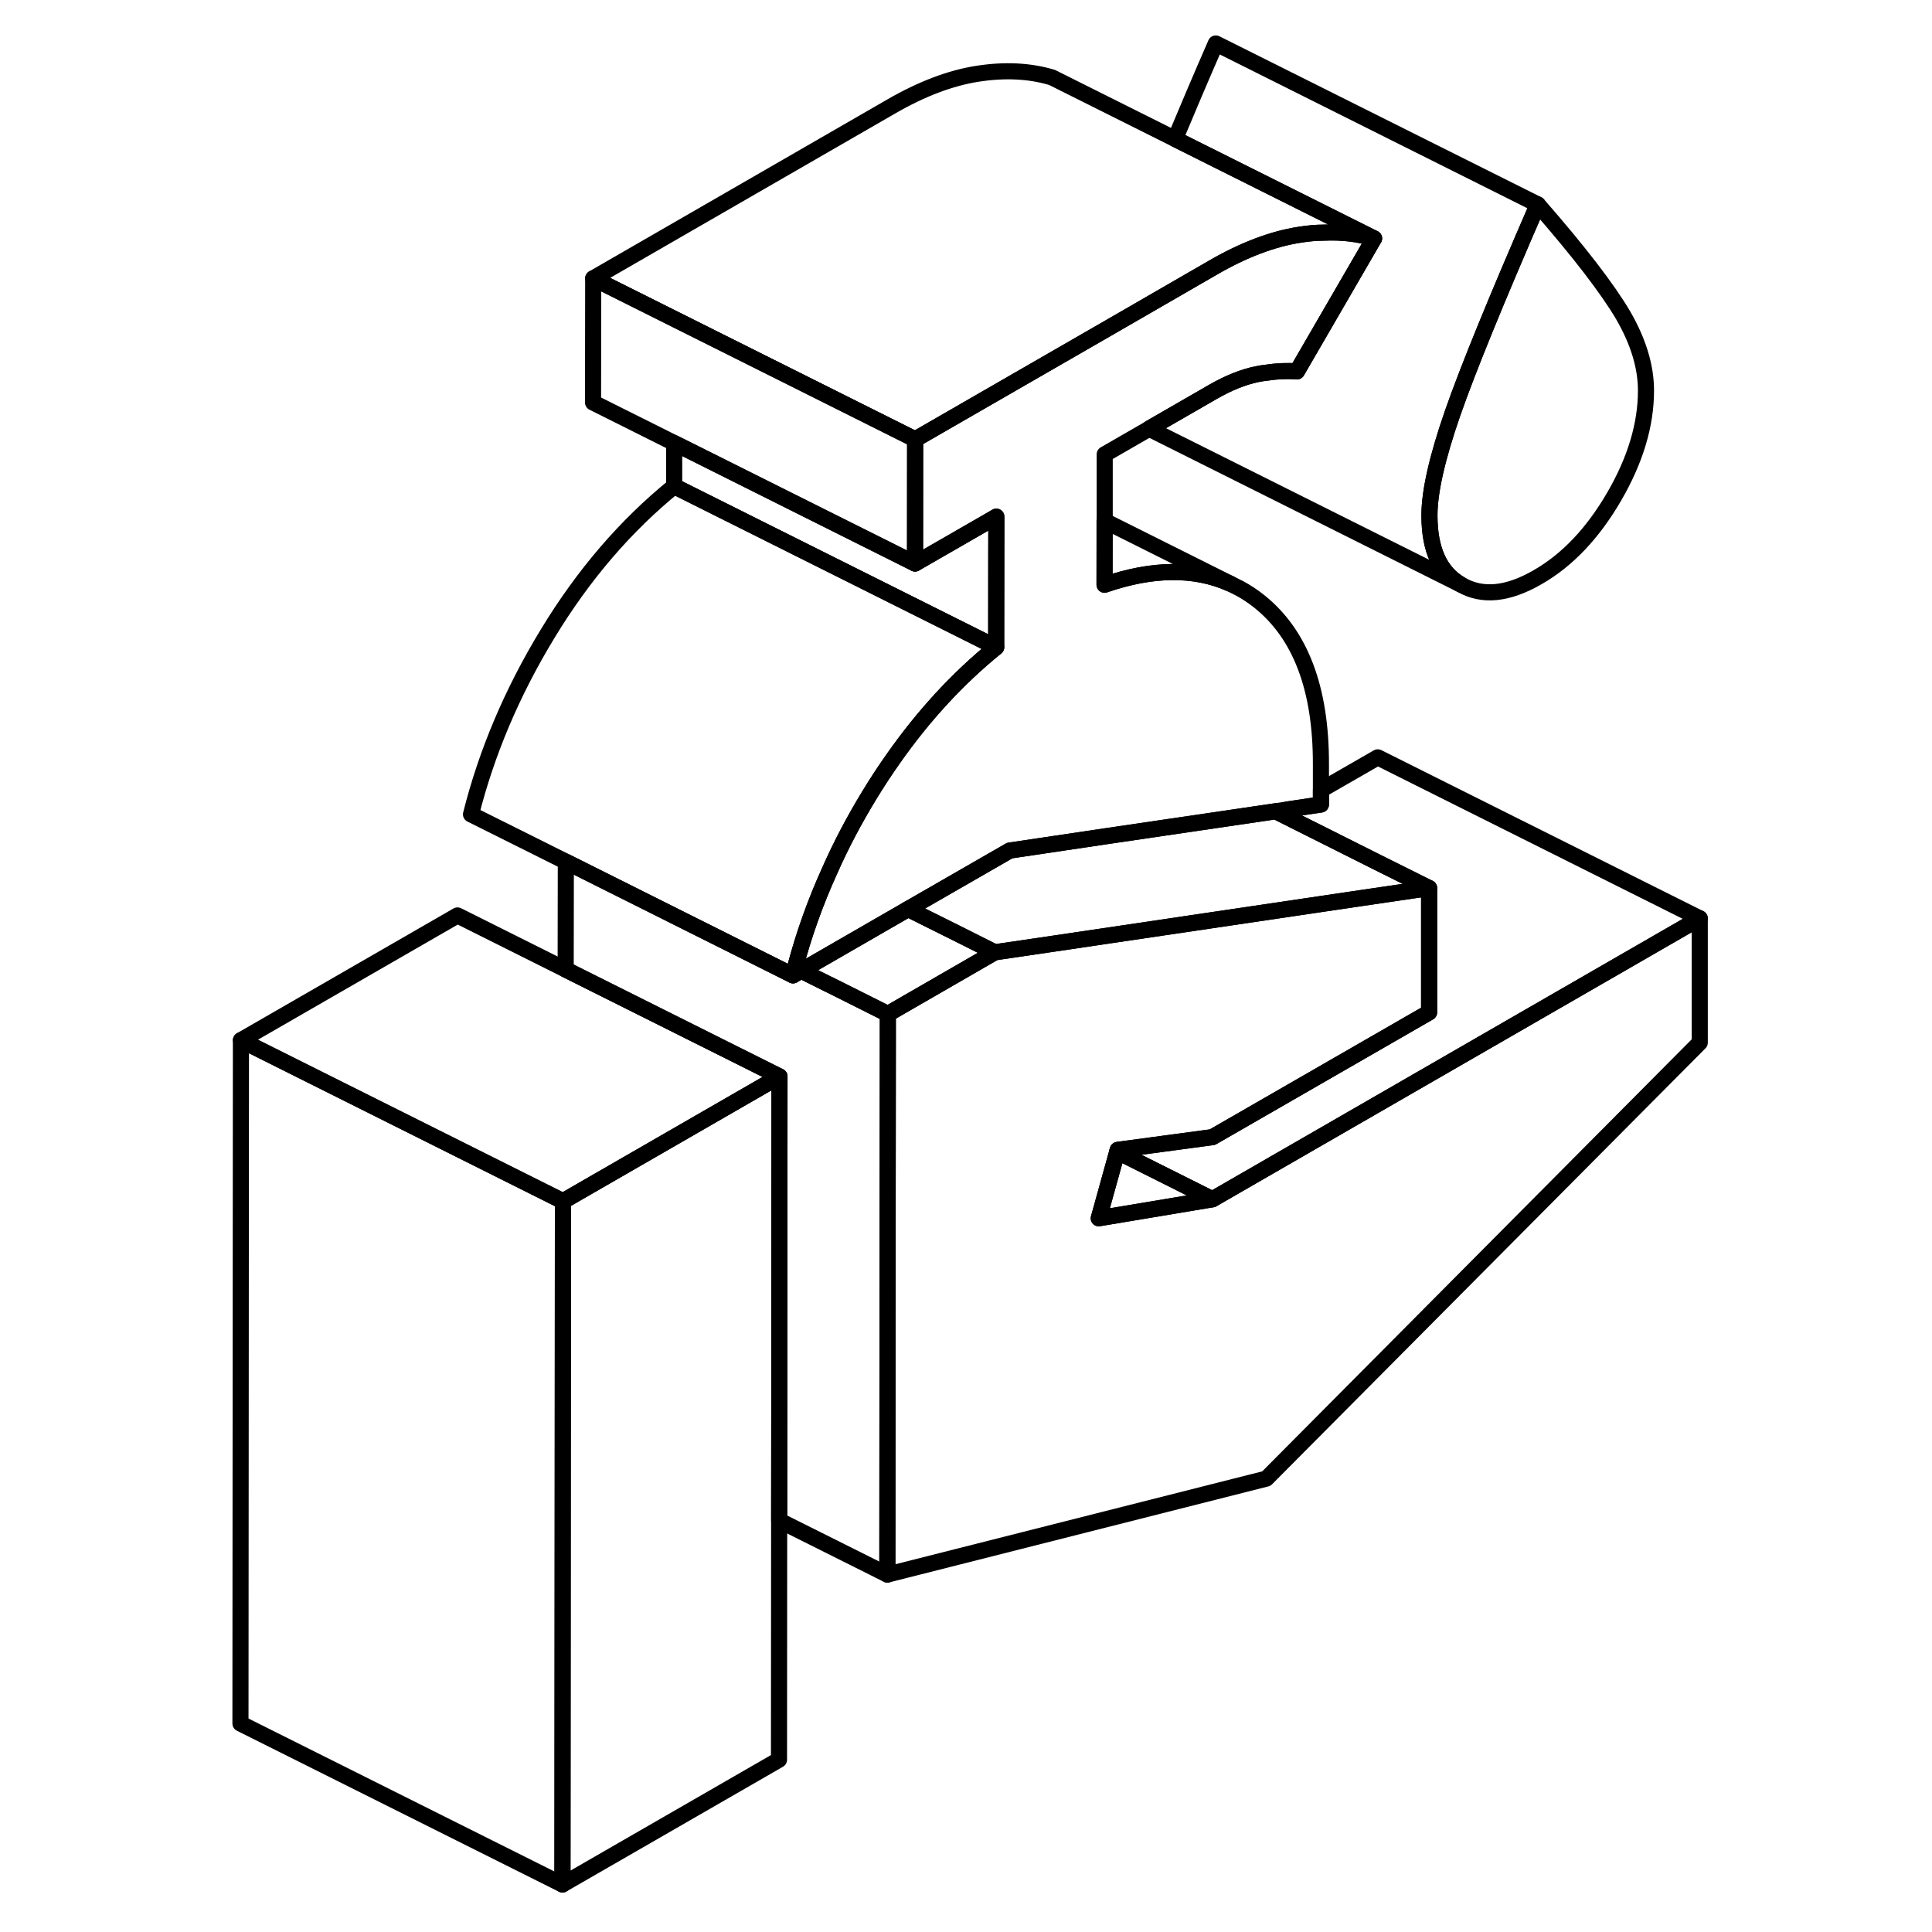 <svg width="24" height="24" viewBox="0 0 96 120" fill="none" xmlns="http://www.w3.org/2000/svg" stroke-width="1px" stroke-linecap="round" stroke-linejoin="round">
    <path d="M90.235 24.26C90.235 26.38 89.575 28.58 88.255 30.85C86.935 33.12 85.355 34.79 83.505 35.85C81.655 36.92 80.075 37.08 78.755 36.32C77.435 35.57 76.785 34.14 76.785 32.01C76.785 30.54 77.265 28.43 78.215 25.69C79.165 22.96 80.935 18.63 83.515 12.7C86.095 15.65 87.855 17.95 88.815 19.58C89.765 21.22 90.235 22.78 90.235 24.26Z" stroke="currentColor" stroke-linejoin="round"/>
    <path d="M93.575 57.04V64.76L66.655 91.84L43.115 97.8L43.125 82.73L43.145 64.52V62.98L49.785 59.15L53.525 58.6L72.555 55.78L76.765 55.16V62.88L63.305 70.63L57.425 71.42L57.395 71.53L56.245 75.67L63.305 74.49L93.575 57.04Z" stroke="currentColor" stroke-linejoin="round"/>
    <path d="M76.765 55.16L72.555 55.78L53.525 58.6L49.785 59.15L47.695 58.1L44.405 56.46L50.715 52.83L56.765 51.93L67.225 50.39L67.515 50.53L73.575 53.57L76.765 55.16Z" stroke="currentColor" stroke-linejoin="round"/>
    <path d="M78.755 36.32L59.375 26.63L59.415 26.6L63.335 24.34C64.295 23.79 65.205 23.42 66.075 23.24C66.265 23.2 66.465 23.17 66.655 23.15C67.305 23.05 67.945 23.02 68.555 23.07L73.345 14.81L70.155 13.22L60.985 8.63C61.715 6.88 62.555 4.9 63.515 2.7L83.515 12.7C80.935 18.63 79.165 22.96 78.215 25.69C77.265 28.43 76.785 30.54 76.785 32.01C76.785 34.14 77.435 35.57 78.755 36.32Z" stroke="currentColor" stroke-linejoin="round"/>
    <path d="M44.845 27.29L44.835 35L29.875 27.52L24.835 25L24.845 17.29L36.605 23.17L41.365 25.55L44.845 27.29Z" stroke="currentColor" stroke-linejoin="round"/>
    <path d="M43.145 62.98V64.52L43.125 82.73L43.115 97.8L36.395 94.44L36.405 84.44L36.415 66.86L23.135 60.22L23.145 53.52L37.255 60.58L37.765 60.29L39.465 61.14H39.475L43.145 62.98Z" stroke="currentColor" stroke-linejoin="round"/>
    <path d="M36.415 66.86L36.405 84.44L36.395 94.44L36.385 109.3L22.935 117.05L22.965 74.61L23.125 74.52L36.415 66.86Z" stroke="currentColor" stroke-linejoin="round"/>
    <path d="M36.415 66.86L23.125 74.52L22.965 74.61L16.405 71.33L2.965 64.61L16.415 56.86L23.135 60.22L36.415 66.86Z" stroke="currentColor" stroke-linejoin="round"/>
    <path d="M22.965 74.61L22.935 117.05L2.935 107.05L2.965 64.61L16.405 71.33L22.965 74.61Z" stroke="currentColor" stroke-linejoin="round"/>
    <path d="M63.305 74.49L56.245 75.67L57.395 71.53L63.305 74.49Z" stroke="currentColor" stroke-linejoin="round"/>
    <path d="M93.575 57.04L63.305 74.49L57.395 71.53L57.425 71.42L63.305 70.63L76.765 62.88V55.16L73.575 53.57L67.515 50.53L67.955 50.28L70.045 49.97V49.07L73.575 47.04L93.575 57.04Z" stroke="currentColor" stroke-linejoin="round"/>
    <path d="M49.875 40.2C47.495 42.13 45.365 44.44 43.485 47.12C42.975 47.84 42.485 48.59 42.015 49.36C41.075 50.9 40.255 52.45 39.555 54.03C38.645 56.03 37.925 58.05 37.385 60.1C37.335 60.26 37.295 60.42 37.255 60.58L23.145 53.52L17.255 50.58C18.215 46.76 19.795 43.01 22.015 39.36C24.235 35.7 26.855 32.65 29.875 30.2L49.875 40.2Z" stroke="currentColor" stroke-linejoin="round"/>
    <path d="M73.345 14.81C72.375 14.52 71.335 14.4 70.225 14.45C69.735 14.45 69.235 14.5 68.725 14.58C67.045 14.84 65.245 15.52 63.345 16.62L56.955 20.31L45.605 26.85L45.555 26.88L44.845 27.29L41.365 25.55L36.605 23.17L24.845 17.29L43.345 6.62C45.245 5.52 47.045 4.84 48.725 4.58C50.405 4.32 51.945 4.39 53.345 4.81L60.985 8.63L70.155 13.21L73.345 14.81Z" stroke="currentColor" stroke-linejoin="round"/>
    <path d="M49.885 32.09V34.7L49.875 39.89V40.2L29.875 30.2V27.52L44.835 35L49.405 32.37L49.885 32.09Z" stroke="currentColor" stroke-linejoin="round"/>
    <path d="M49.785 59.15L43.145 62.98L39.475 61.14H39.465L37.765 60.29L44.405 56.46L47.695 58.1L49.785 59.15Z" stroke="currentColor" stroke-linejoin="round"/>
    <path d="M70.045 47.47V49.97L67.955 50.28L67.225 50.39L56.765 51.93L50.715 52.83L44.405 56.46L37.765 60.29L37.255 60.58C37.295 60.42 37.335 60.26 37.385 60.1C37.925 58.05 38.645 56.03 39.555 54.03C40.255 52.45 41.075 50.9 42.015 49.36C42.485 48.59 42.975 47.84 43.485 47.12C45.365 44.44 47.495 42.13 49.875 40.2V34.7L49.885 32.09L49.405 32.37L44.835 35V27.29L45.555 26.88L45.605 26.85L56.955 20.31L63.345 16.62C65.245 15.52 67.045 14.84 68.725 14.58C69.235 14.5 69.735 14.45 70.225 14.45C71.335 14.4 72.375 14.52 73.345 14.81L68.555 23.07C67.945 23.02 67.305 23.05 66.655 23.15C66.465 23.17 66.265 23.2 66.075 23.24C65.205 23.42 64.295 23.79 63.335 24.34L59.415 26.6L59.375 26.63L56.615 28.22V32.35L56.605 36.32C59.595 35.29 62.195 35.27 64.405 36.25L64.985 36.54C65.415 36.77 65.835 37.05 66.235 37.37C68.775 39.41 70.055 42.77 70.045 47.47Z" stroke="currentColor" stroke-linejoin="round"/>
    <path d="M64.405 36.25C62.195 35.27 59.595 35.29 56.605 36.32V32.35L64.405 36.25Z" stroke="currentColor" stroke-linejoin="round"/>
</svg>